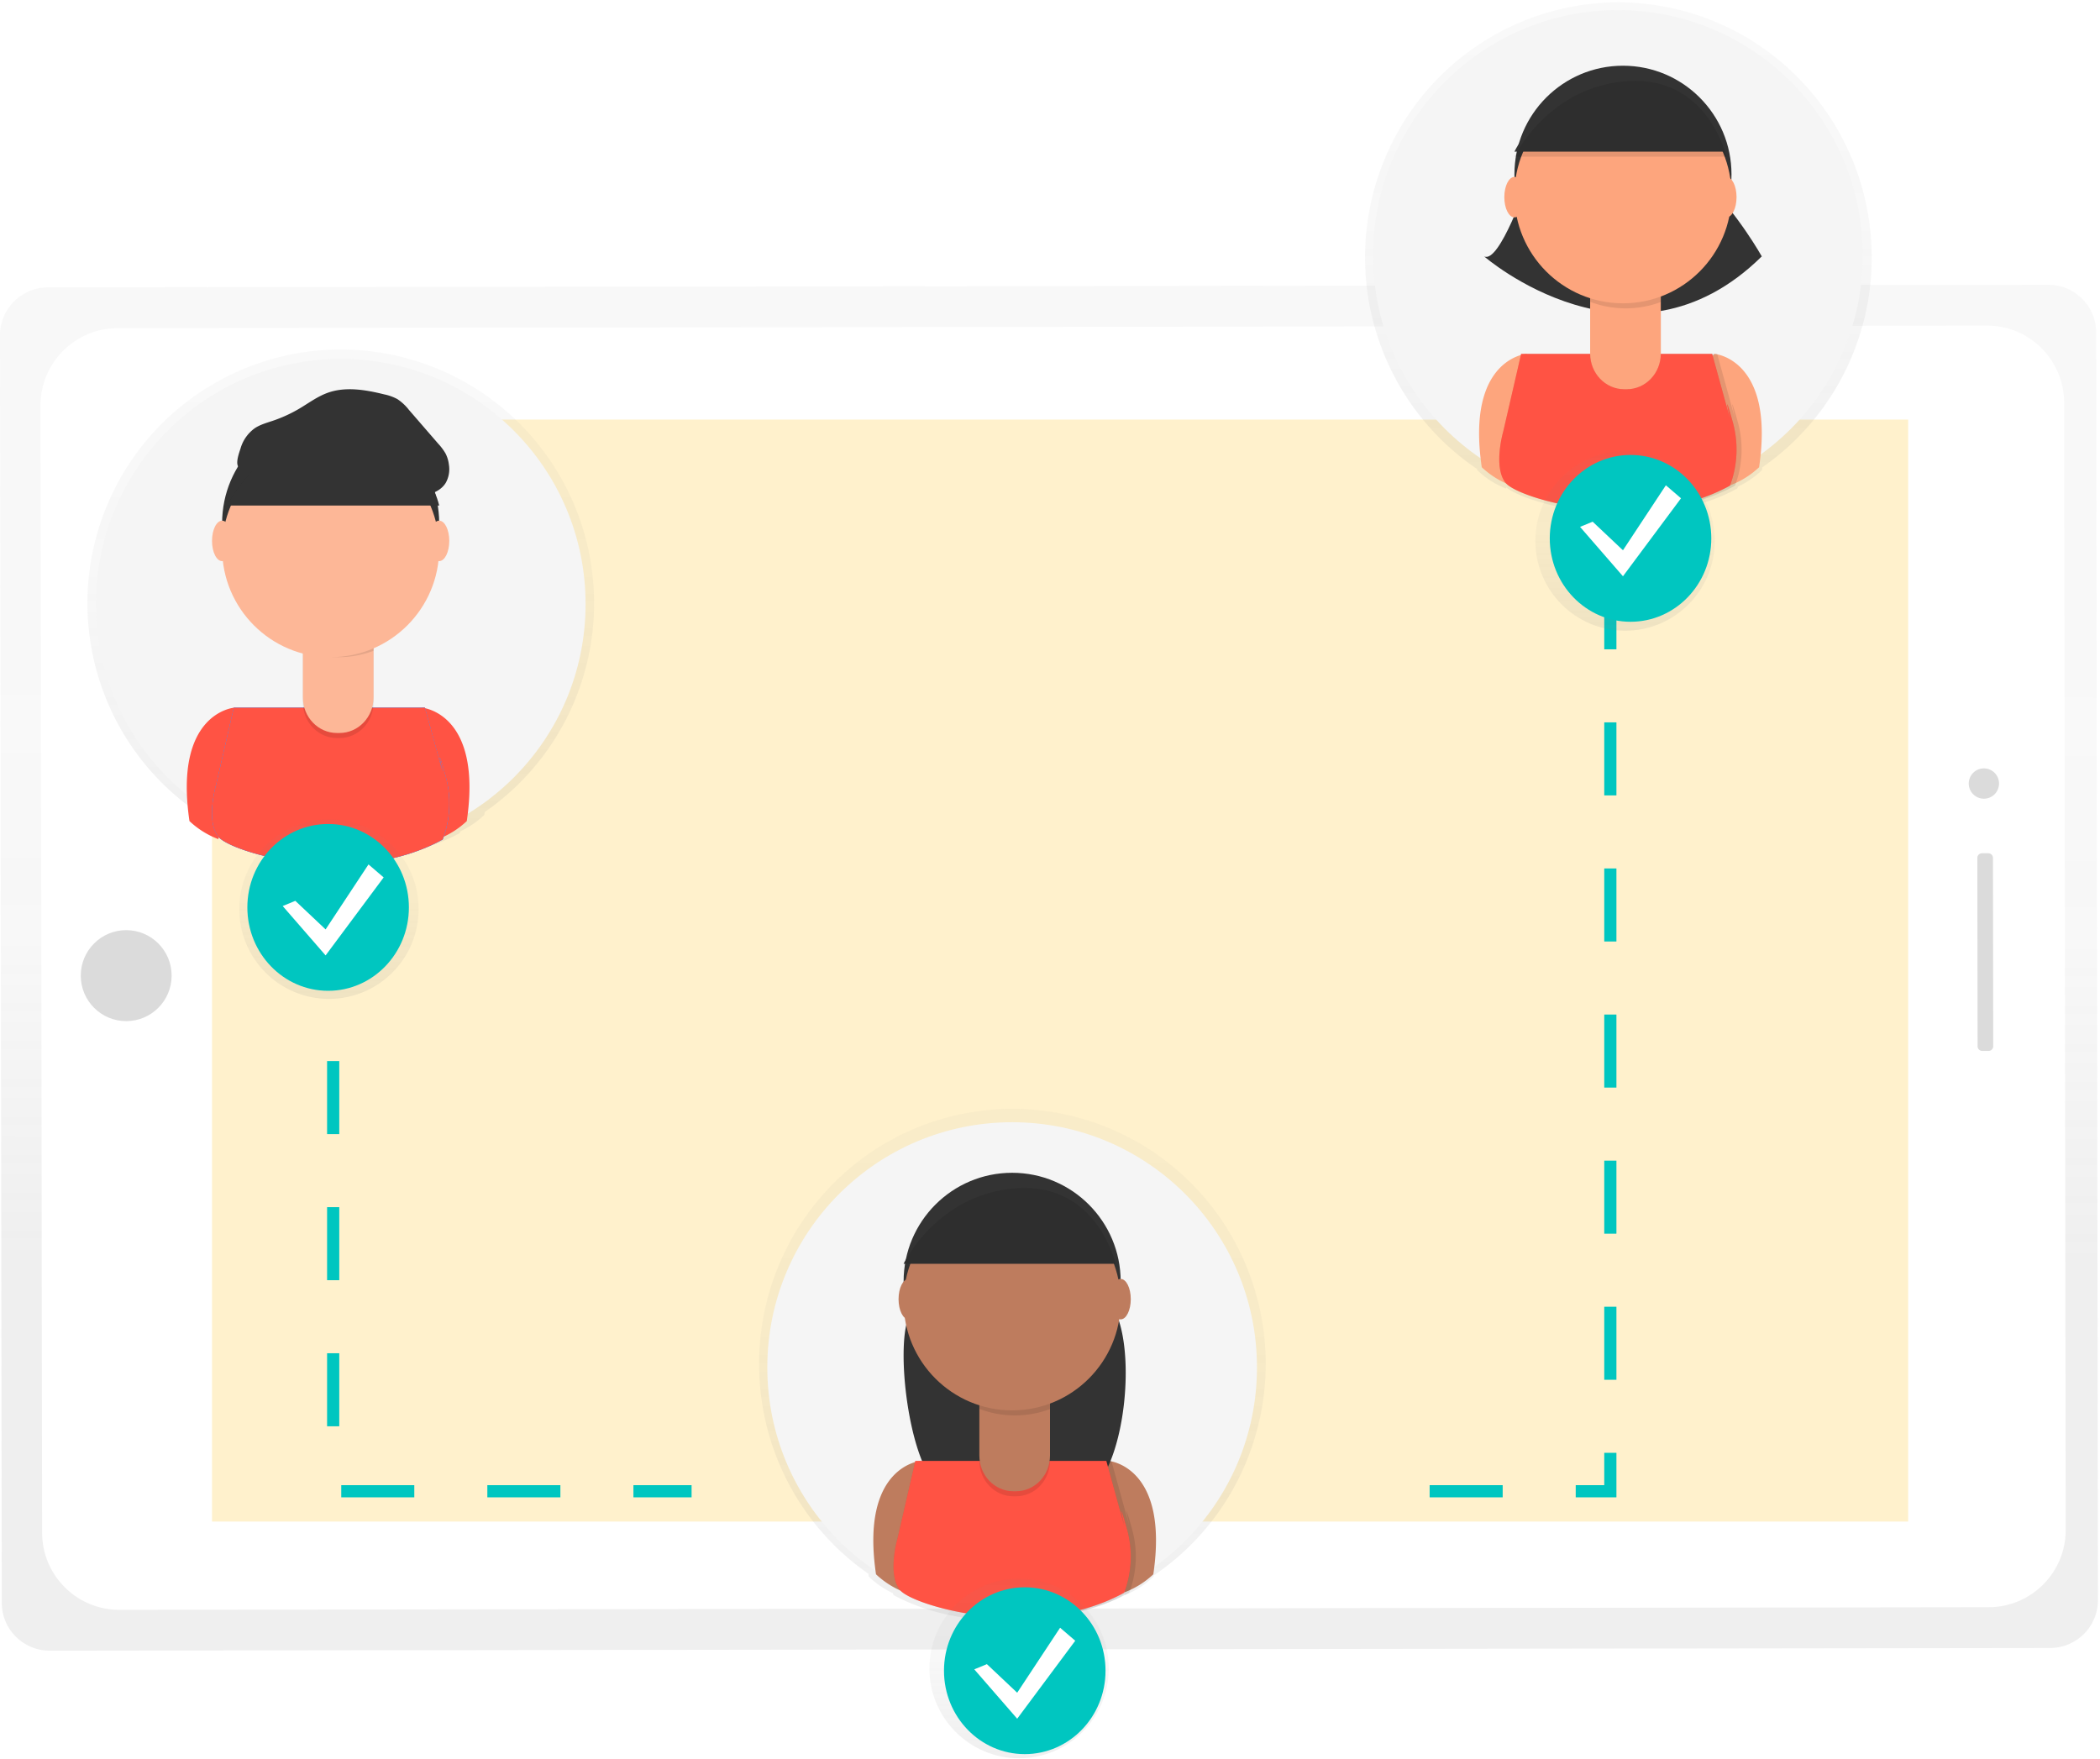 <svg xmlns="http://www.w3.org/2000/svg" width="345" height="289" viewBox="0 0 345 289">
    <defs>
        <linearGradient id="a" x1="49.612%" x2="49.701%" y1="71.141%" y2="28.757%">
            <stop offset="0%" stop-color="gray" stop-opacity=".25"/>
            <stop offset="54%" stop-color="gray" stop-opacity=".12"/>
            <stop offset="100%" stop-color="gray" stop-opacity=".1"/>
        </linearGradient>
        <linearGradient id="b" x1="-.524%" x2="99.934%" y1="50.002%" y2="50.002%">
            <stop offset="0%" stop-opacity=".09"/>
            <stop offset="55%" stop-opacity=".07"/>
            <stop offset="100%" stop-opacity=".02"/>
        </linearGradient>
        <linearGradient id="c" x1="50.003%" x2="50.003%" y1="99.995%" y2=".004%">
            <stop offset="0%" stop-color="gray" stop-opacity=".25"/>
            <stop offset="54%" stop-color="gray" stop-opacity=".12"/>
            <stop offset="100%" stop-color="gray" stop-opacity=".1"/>
        </linearGradient>
        <linearGradient id="d" x1="50.003%" x2="50.003%" y1="99.995%" y2=".003%">
            <stop offset="0%" stop-color="gray" stop-opacity=".25"/>
            <stop offset="54%" stop-color="gray" stop-opacity=".12"/>
            <stop offset="100%" stop-color="gray" stop-opacity=".1"/>
        </linearGradient>
        <linearGradient id="e" x1="49.997%" x2="49.997%" y1="99.995%" y2=".003%">
            <stop offset="0%" stop-color="gray" stop-opacity=".25"/>
            <stop offset="54%" stop-color="gray" stop-opacity=".12"/>
            <stop offset="100%" stop-color="gray" stop-opacity=".1"/>
        </linearGradient>
        <linearGradient id="f" x1="50%" x2="50%" y1="100%" y2=".014%">
            <stop offset="0%" stop-color="gray" stop-opacity=".25"/>
            <stop offset="54%" stop-color="gray" stop-opacity=".12"/>
            <stop offset="100%" stop-color="gray" stop-opacity=".1"/>
        </linearGradient>
    </defs>
    <g fill="none" fill-rule="evenodd">
        <path fill="url(#a)" fill-rule="nonzero" d="M.292 216.814L0 8.566C0 4.228 3.53.711 7.886.711L336.487.275c4.356 0 7.886 3.517 7.886 7.855l.288 208.248a7.84 7.84 0 0 1-2.31 5.555 7.901 7.901 0 0 1-5.576 2.3l-328.601.437c-4.354-.002-7.882-3.519-7.882-7.856z" opacity=".5" transform="translate(0 46.506)"/>
        <path fill="url(#b)" fill-rule="nonzero" d="M25.593 62.57l292.292.002v193.61l-292.291-.001z" transform="rotate(-.08 171.74 159.376)"/>
        <path fill="#FFF" fill-rule="nonzero" d="M19.322 53.912l307.086-.428c7.003-.01 12.688 5.659 12.698 12.662l.259 185.194c.01 7.003-5.66 12.688-12.663 12.698l-307.086.429c-7.003.01-12.688-5.66-12.698-12.662L6.66 66.61c-.01-7.003 5.659-12.688 12.662-12.698z"/>
        <path fill="#FFBD00" fill-opacity=".2" fill-rule="nonzero" d="M313.486 68.928v181.04H34.832V68.928z"/>
        <ellipse cx="20.733" cy="160.279" fill="#DBDBDB" fill-rule="nonzero" rx="7.464" ry="7.474"/>
        <ellipse cx="325.925" cy="128.721" fill="#DBDBDB" fill-rule="nonzero" rx="2.488" ry="2.491"/>
        <path fill="#DBDBDB" fill-rule="nonzero" d="M327.414 140.933l.043 30.95c.001.42-.339.76-.759.761l-1.046.001a.76.76 0 0 1-.761-.758l-.044-30.95c0-.42.34-.761.76-.762l1.046-.001c.42 0 .76.339.761.759z"/>
        <path fill="url(#c)" fill-rule="nonzero" d="M83.573 42.278c-.002-19.967-14.006-37.157-33.46-41.07-19.452-3.912-38.944 6.54-46.57 24.974-7.625 18.433-1.264 39.721 15.2 50.862l.027.186a14.232 14.232 0 0 0 4.719 3.024l.055-.186c1.966 1.682 10.15 4.374 19.58 4.354h.204c5.97 0 12.45-1.06 18.153-4.164 0 0 .05-.111.13-.317a14.822 14.822 0 0 0 3.932-2.703l.067-.475c11.26-7.82 17.978-20.715 17.963-34.485z" opacity=".5" transform="translate(223.918)"/>
        <ellipse cx="265.799" cy="41.938" fill="#F5F5F5" fill-rule="nonzero" rx="40.222" ry="40.277"/>
        <path fill="#FDA57D" fill-rule="nonzero" d="M250.762 58.132s-9.957.8-7.327 18.628a14.334 14.334 0 0 0 4.738 2.964l5.601-18.627-3.012-2.965zM281.666 58.132s9.956.8 7.327 18.628a14.334 14.334 0 0 1-4.738 2.964l-5.601-18.627 3.012-2.965z"/>
        <path fill="#333" fill-rule="nonzero" d="M250.94 29.897s-4.603 13.487-7.118 12.224c0 0 24.226 21.076 45.613 0 0 0-3.765-6.743-9.206-12.224H250.94z"/>
        <ellipse cx="266.629" cy="28.651" fill="#333" fill-rule="nonzero" rx="17.831" ry="17.855"/>
        <path fill="#000" fill-rule="nonzero" d="M281.277 58.132H249.91l-2.946 12.744s-1.72 5.894.42 8.485c2.139 2.59 22.144 8.485 36.823.425a16.82 16.82 0 0 0 .42-10.606c-1.673-5.94-.42-.425-.42-.425l-2.93-10.623z" opacity=".1"/>
        <path fill="#000" fill-rule="nonzero" d="M282.106 58.132h-31.39l-2.923 12.744s-1.72 5.894.42 8.485c2.139 2.59 22.145 8.485 36.824.425a16.82 16.82 0 0 0 .419-10.606c-1.673-5.94-.42-.425-.42-.425l-2.93-10.623z" opacity=".1"/>
        <path fill="#FF5344" fill-rule="nonzero" d="M281.285 58.132h-31.383l-2.938 12.744s-1.72 5.894.42 8.485c2.139 2.59 22.144 8.485 36.823.425a16.82 16.82 0 0 0 .42-10.606c-1.673-5.94-.42-.425-.42-.425l-2.922-10.623z"/>
        <path fill="#000" fill-rule="nonzero" d="M261.238 48.167h11.61V58.1a5.98 5.98 0 0 1-1.638 4.133 5.476 5.476 0 0 1-3.956 1.712h-.421c-3.09 0-5.595-2.617-5.595-5.845v-9.933z" opacity=".1"/>
        <path fill="#FDA57D" fill-rule="nonzero" d="M261.238 48.167h11.61V58.1c0 3.228-2.504 5.845-5.594 5.845h-.421c-3.09 0-5.595-2.617-5.595-5.845v-9.933z"/>
        <path fill="#000" fill-rule="nonzero" d="M261.238 49.583a16.453 16.453 0 0 0 11.61.033v-1.45h-11.61v1.417z" opacity=".1"/>
        <ellipse cx="266.629" cy="31.973" fill="#FDA57D" fill-rule="nonzero" rx="17.831" ry="17.855"/>
        <path fill="#333" fill-rule="nonzero" d="M248.798 24.914h34.832s-2.975-13.252-16.145-12.42c-13.17.834-18.687 12.42-18.687 12.42z"/>
        <ellipse cx="248.798" cy="32.388" fill="#FDA57D" fill-rule="nonzero" rx="1.659" ry="3.322"/>
        <ellipse cx="283.63" cy="32.388" fill="#FDA57D" fill-rule="nonzero" rx="1.659" ry="3.322"/>
        <path fill="#000" fill-rule="nonzero" d="M248.798 25.744h34.832s-2.975-13.252-16.145-12.419c-13.17.833-18.687 12.42-18.687 12.42z" opacity=".1"/>
        <path fill="url(#d)" fill-rule="nonzero" d="M83.495 41.793C83.494 21.927 69.489 4.824 50.035.932 30.582-2.961 11.09 7.439 3.464 25.778c-7.625 18.34-1.261 39.52 15.204 50.6l.027.186a14.241 14.241 0 0 0 4.719 3.008l.055-.185c1.966 1.674 10.15 4.352 19.58 4.332h.204c5.97 0 12.45-1.055 18.153-4.143 0 0 .05-.11.13-.315a14.825 14.825 0 0 0 3.932-2.69c.024-.16.046-.317.067-.472a41.64 41.64 0 0 0 17.96-34.306z" opacity=".5" transform="translate(14.099 57.302)"/>
        <ellipse cx="55.98" cy="99.24" fill="#F5F5F5" fill-rule="nonzero" rx="40.222" ry="40.277"/>
        <path fill="#FF5344" fill-rule="nonzero" d="M38.454 116.264s-9.956.8-7.327 18.628a14.334 14.334 0 0 0 4.738 2.964l5.601-18.627-3.012-2.965zM69.361 116.264s9.953.8 7.324 18.628a14.327 14.327 0 0 1-4.736 2.964l-5.603-18.631 3.015-2.96z"/>
        <ellipse cx="54.321" cy="85.953" fill="#333" fill-rule="nonzero" rx="17.831" ry="17.855"/>
        <path fill="#4D8AF0" fill-rule="nonzero" d="M69.804 116.264H38.416l-2.93 12.738s-1.72 5.897.419 8.489c2.14 2.592 22.146 8.489 36.825.425a16.836 16.836 0 0 0 .42-10.603c-1.673-5.942-.42-.425-.42-.425l-2.926-10.624z"/>
        <path fill="#4D8AF0" fill-rule="nonzero" d="M69.804 116.264H38.416l-2.93 12.738s-1.72 5.897.419 8.489c2.14 2.592 22.146 8.489 36.825.425a16.836 16.836 0 0 0 .42-10.603c-1.673-5.942-.42-.425-.42-.425l-2.926-10.624z"/>
        <path fill="#FF5344" fill-rule="nonzero" d="M69.812 116.264H38.415l-2.93 12.738s-1.72 5.897.42 8.489c2.139 2.592 22.14 8.489 36.816.425a16.84 16.84 0 0 0 .435-10.603c-1.672-5.942-.419-.425-.419-.425l-2.925-10.624z"/>
        <path fill="#000" fill-rule="nonzero" d="M49.76 105.468h11.61v9.934c0 3.228-2.505 5.845-5.595 5.845h-.42c-3.09 0-5.595-2.617-5.595-5.845v-9.934z" opacity=".1"/>
        <path fill="#FDB797" fill-rule="nonzero" d="M49.76 104.638h11.61v9.933c0 3.229-2.505 5.846-5.595 5.846h-.42c-3.09 0-5.595-2.617-5.595-5.846v-9.933z"/>
        <path fill="#000" fill-rule="nonzero" d="M49.76 106.885a16.453 16.453 0 0 0 11.61.033v-1.45H49.76v1.417z" opacity=".1"/>
        <ellipse cx="54.321" cy="90.105" fill="#FDB797" fill-rule="nonzero" rx="17.831" ry="17.855"/>
        <path fill="#000" fill-rule="nonzero" d="M37.32 83.046H72.15s-2.974-13.252-16.14-12.42c-13.168.834-18.691 12.42-18.691 12.42z" opacity=".1"/>
        <path fill="#333" fill-rule="nonzero" d="M37.32 83.046H72.15s-2.974-13.252-16.14-12.42c-13.168.834-18.691 12.42-18.691 12.42z"/>
        <ellipse cx="36.49" cy="88.859" fill="#FDB797" fill-rule="nonzero" rx="1.659" ry="3.322"/>
        <ellipse cx="72.151" cy="88.859" fill="#FDB797" fill-rule="nonzero" rx="1.659" ry="3.322"/>
        <path fill="#333" fill-rule="nonzero" d="M39.516 73.68a6.205 6.205 0 0 1 2.348-3.337c.891-.593 1.955-.878 2.974-1.224a23.179 23.179 0 0 0 4.327-1.983c1.55-.916 3.003-2.017 4.709-2.621 2.934-1.04 6.201-.478 9.232.27a7.978 7.978 0 0 1 2.16.77 8.03 8.03 0 0 1 1.914 1.778l4.817 5.562a8.871 8.871 0 0 1 1.204 1.613c.29.573.474 1.188.546 1.82a4.596 4.596 0 0 1-.514 2.988c-.803 1.332-2.489 2.002-4.094 2.063-1.606.062-3.183-.385-4.729-.82-4.977-1.397-10.035-2.694-15.18-3.28a44.633 44.633 0 0 0-7.723-.238c-.803.05-1.879.408-2.368-.385-.446-.689.156-2.29.377-2.976z"/>
        <path fill="url(#e)" fill-rule="nonzero" d="M.31 42.187C.312 22.22 14.317 5.027 33.77 1.115 53.224-2.798 72.717 7.655 80.34 26.09c7.625 18.435 1.262 39.724-15.203 50.863l-.028.186a14.232 14.232 0 0 1-4.719 3.024l-.055-.186c-1.966 1.682-10.15 4.374-19.58 4.354h-.204c-5.97 0-12.45-1.061-18.153-4.164 0 0-.05-.111-.13-.317a14.822 14.822 0 0 1-3.932-2.703l-.067-.475C7.011 68.852.295 55.956.31 42.187z" opacity=".5" transform="translate(124.399 181.87)"/>
        <ellipse cx="166.28" cy="224.639" fill="#F5F5F5" fill-rule="nonzero" rx="40.222" ry="40.277"/>
        <path fill="#BE7C5E" fill-rule="nonzero" d="M151.243 240.003s-9.957.8-7.327 18.627a14.334 14.334 0 0 0 4.738 2.965l5.6-18.628-3.011-2.964zM182.153 240.003s9.949.8 7.321 18.627a14.322 14.322 0 0 1-4.743 2.965l-5.596-18.628 3.018-2.964z"/>
        <path fill="#333" fill-rule="nonzero" d="M151.072 211.771s-.74 2.138-1.792 4.61c-2.291 5.41.323 26.183 5.808 28.395 6.154 2.484 14.245 4.075 22.65 1.037 7.308-2.64 9.56-26.284 4.395-32.045a47.582 47.582 0 0 0-1.902-2l-29.16.003z"/>
        <ellipse cx="166.28" cy="210.522" fill="#333" fill-rule="nonzero" rx="17.831" ry="17.855"/>
        <path fill="#000" fill-rule="nonzero" d="M181.758 240.003h-31.383l-2.93 12.737s-1.72 5.898.419 8.49c2.14 2.591 22.145 8.488 36.824.425a16.836 16.836 0 0 0 .42-10.612c-1.674-5.941-.42-.425-.42-.425l-2.93-10.615z" opacity=".1"/>
        <path fill="#000" fill-rule="nonzero" d="M182.587 240.003h-31.383l-2.93 12.737s-1.72 5.898.42 8.49c2.139 2.591 22.144 8.488 36.823.425a16.836 16.836 0 0 0 .42-10.612c-1.673-5.941-.42-.425-.42-.425l-2.93-10.615z" opacity=".1"/>
        <path fill="#FF5344" fill-rule="nonzero" d="M181.758 240.003h-31.383l-2.93 12.737s-1.72 5.898.419 8.49c2.14 2.591 22.145 8.488 36.824.425a16.836 16.836 0 0 0 .42-10.612c-1.674-5.941-.42-.425-.42-.425l-2.93-10.615z"/>
        <path fill="#000" fill-rule="nonzero" d="M160.89 230.037h11.61v9.934c0 3.228-2.505 5.845-5.595 5.845h-.417c-3.09 0-5.595-2.617-5.595-5.845v-9.934h-.004z" opacity=".1"/>
        <path fill="#BE7C5E" fill-rule="nonzero" d="M160.89 229.207h11.61v9.933c0 3.229-2.505 5.846-5.595 5.846h-.417c-3.09 0-5.595-2.617-5.595-5.846v-9.933h-.004z"/>
        <path fill="#000" fill-rule="nonzero" d="M160.89 231.454a16.453 16.453 0 0 0 11.61.033v-1.45h-11.61v1.417z" opacity=".1"/>
        <ellipse cx="166.28" cy="213.843" fill="#BE7C5E" fill-rule="nonzero" rx="17.831" ry="17.855"/>
        <path fill="#333" fill-rule="nonzero" d="M148.45 207.615h34.831s-2.974-13.252-16.141-12.42c-13.167.834-18.69 12.42-18.69 12.42z"/>
        <ellipse cx="149.279" cy="213.428" fill="#BE7C5E" fill-rule="nonzero" rx="1.659" ry="3.322"/>
        <ellipse cx="184.111" cy="213.428" fill="#BE7C5E" fill-rule="nonzero" rx="1.659" ry="3.322"/>
        <path fill="#000" fill-rule="nonzero" d="M148.45 207.615h34.831s-2.974-13.252-16.141-12.42c-13.167.834-18.69 12.42-18.69 12.42z" opacity=".1"/>
        <path stroke="#00C6C0" stroke-dasharray="12" stroke-width="2" d="M264.555 94.672v150.314h-39.807M54.736 150.313v94.673h58.882"/>
        <ellipse cx="15.065" cy="14.811" fill="url(#f)" fill-rule="nonzero" opacity=".5" rx="14.734" ry="14.754" transform="translate(38.978 134.534)"/>
        <ellipse cx="53.906" cy="149.068" fill="#00C6C0" fill-rule="nonzero" rx="13.269" ry="13.703"/>
        <path fill="#FFF" fill-rule="nonzero" d="M48.516 147.99l4.976 4.696 7.047-10.677 2.49 2.135-9.537 12.813-7.05-8.112z"/>
        <ellipse cx="14.859" cy="14.952" fill="url(#f)" fill-rule="nonzero" opacity=".5" rx="14.734" ry="14.754" transform="translate(252.115 73.91)"/>
        <ellipse cx="267.873" cy="88.444" fill="#00C6C0" fill-rule="nonzero" rx="13.269" ry="13.703"/>
        <path fill="#FFF" fill-rule="nonzero" d="M261.653 85.705l4.976 4.696 7.05-10.677 2.487 2.136-9.537 12.812-7.05-8.116z"/>
        <ellipse cx="14.823" cy="14.993" fill="url(#f)" fill-rule="nonzero" opacity=".5" rx="14.734" ry="14.754" transform="translate(152.596 259.103)"/>
        <ellipse cx="168.353" cy="274.467" fill="#00C6C0" fill-rule="nonzero" rx="13.269" ry="13.703"/>
        <path fill="#FFF" fill-rule="nonzero" d="M162.133 273.389l4.977 4.696 7.05-10.677 2.487 2.136-9.537 12.812-7.05-8.112z"/>
    </g>
</svg>
